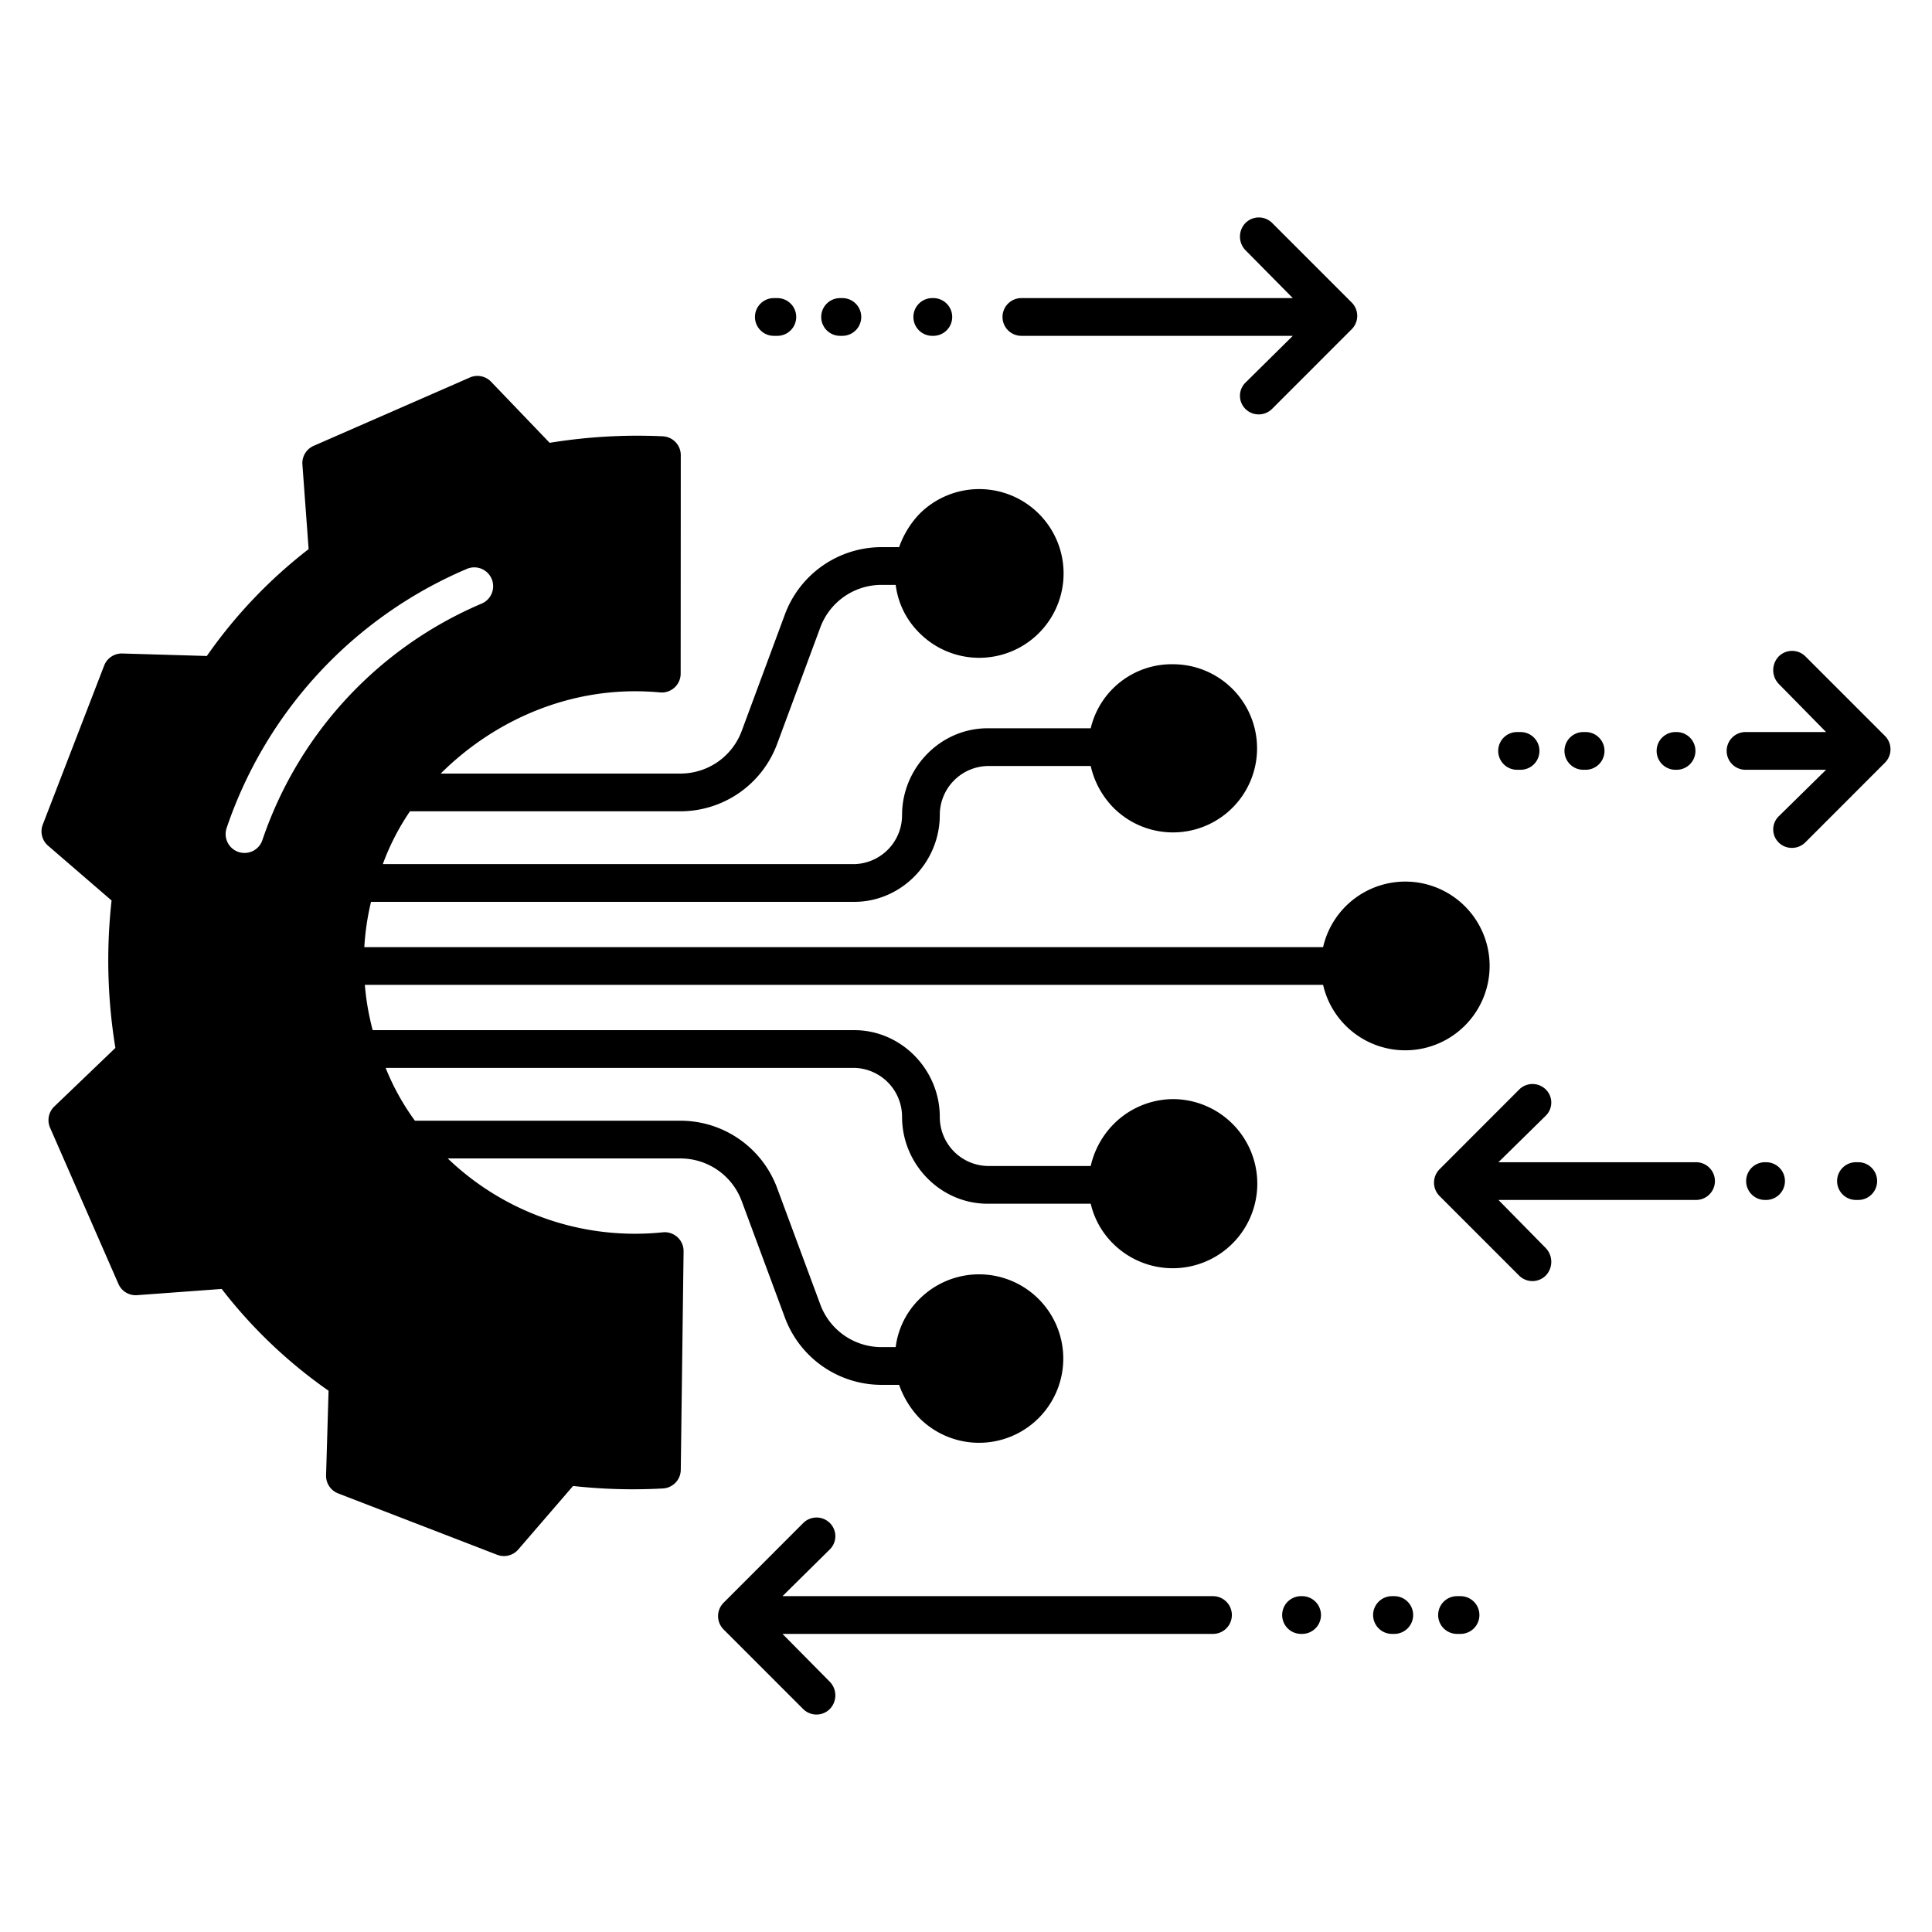 <svg xmlns="http://www.w3.org/2000/svg" id="Layer_1" data-name="Layer 1" viewBox="0 0 512 512" width="512" height="512"><path d="M205.074,79a5,5,0,0,0,0,10h.931a5,5,0,0,0,0-10Z"></path><path d="M222.63,79a5,5,0,0,0,0,10h.609a5,5,0,1,0,0-10Z"></path><path d="M247.059,79a5,5,0,1,0,0,10h.285a5,5,0,0,0,0-10Z"></path><path d="M330.067,108.391a4.947,4.947,0,0,0,3.536,1.427,5,5,0,0,0,3.535-1.483l21.078-21.087a5.007,5.007,0,0,0,0-7.076l-21.078-21.08a5,5,0,0,0-7.071,0,5.18,5.18,0,0,0,0,7.219L342.609,79H270.676a5,5,0,0,0,0,10h71.933l-12.542,12.394A4.91,4.91,0,0,0,330.067,108.391Z"></path><path d="M387.057,423h-.93a5,5,0,1,0,0,10h.93a5,5,0,0,0,0-10Z"></path><path d="M369.5,423h-.61a5,5,0,0,0,0,10h.61a5,5,0,0,0,0-10Z"></path><path d="M345.073,423h-.285a5,5,0,0,0,0,10h.285a5,5,0,0,0,0-10Z"></path><path d="M321.456,423H207.367l12.542-12.394a4.91,4.91,0,0,0,0-7,5,5,0,0,0-7.071.037l-21.078,21.1a5.012,5.012,0,0,0,0,7.08l21.078,21.083a5,5,0,0,0,7.071,0,5.18,5.18,0,0,0,0-7.219L207.367,433H321.456a5,5,0,0,0,0-10Z"></path><path d="M478.458,173.954a5,5,0,0,0-7.071,0,5.264,5.264,0,0,0,0,7.287L483.929,194H462.583a5,5,0,0,0,0,10h21.346l-12.542,12.326a4.87,4.87,0,0,0,0,6.963,4.93,4.93,0,0,0,3.535,1.411,5.017,5.017,0,0,0,3.536-1.492l21.078-21.091a5.018,5.018,0,0,0,0-7.085Z"></path><path d="M402.04,194a5,5,0,1,0,0,10h.93a5,5,0,0,0,0-10Z"></path><path d="M419.6,194a5,5,0,0,0,0,10h.61a5,5,0,0,0,0-10Z"></path><path d="M444.024,194a5,5,0,0,0,0,10h.285a5,5,0,0,0,0-10Z"></path><path d="M492.458,308h-.609a5,5,0,1,0,0,10h.609a5,5,0,1,0,0-10Z"></path><path d="M468.029,308h-.285a5,5,0,0,0,0,10h.285a5,5,0,0,0,0-10Z"></path><path d="M449.471,308H397.1l12.542-12.326a4.87,4.87,0,0,0,0-6.963,5,5,0,0,0-7.071.054l-21.078,21.1a5.024,5.024,0,0,0,0,7.092l21.078,21.081a5,5,0,0,0,7.071,0,5.264,5.264,0,0,0,0-7.287L397.1,318h52.372a5,5,0,0,0,0-10Z"></path><path d="M388.2,271.8A22.347,22.347,0,1,0,350.634,251H96.547a68.753,68.753,0,0,1,1.776-12H226.386c12.5,0,22.669-10.5,22.669-23a12.971,12.971,0,0,1,12.668-13h27.331a23.025,23.025,0,0,0,5.965,10.994,22.283,22.283,0,1,0,15.8-37.962A22.048,22.048,0,0,0,289.054,193H261.723c-12.5,0-22.668,10.5-22.668,23a12.971,12.971,0,0,1-12.669,13H101.451a63.4,63.4,0,0,1,7.2-14h71.717a27.349,27.349,0,0,0,25.552-17.775l11.493-31A17.288,17.288,0,0,1,233.586,155h3.782a21.6,21.6,0,0,0,6.321,12.77,22.356,22.356,0,1,0,0-31.6A24.479,24.479,0,0,0,238.275,145h-4.689a27.334,27.334,0,0,0-25.552,17.759l-11.492,31.006A17.3,17.3,0,0,1,180.367,205H116.791c13.068-13,31.323-21.808,51.507-21.808,2.212,0,4.442.106,6.629.306a5,5,0,0,0,5.456-4.973l.029-57.9a5,5,0,0,0-4.765-5,144.184,144.184,0,0,0-29.981,1.728l-15.53-16.193a5,5,0,0,0-5.613-1.12l-41.4,18.113a5,5,0,0,0-2.983,4.947l1.649,22.424a129.061,129.061,0,0,0-26.975,28.32l-22.4-.66a4.988,4.988,0,0,0-4.811,3.2L11.335,218.528a5,5,0,0,0,1.4,5.586L29.57,238.641a143.541,143.541,0,0,0,1.011,39.067l-16.194,15.53a5,5,0,0,0-1.12,5.613l18.116,41.4a4.99,4.99,0,0,0,4.947,2.982l22.423-1.648a129.079,129.079,0,0,0,28.32,26.974l-.659,22.4a5,5,0,0,0,3.2,4.812l42.141,16.265a5,5,0,0,0,5.586-1.4L151.864,393.8a144.224,144.224,0,0,0,23.825.655,5,5,0,0,0,4.723-4.928l.745-57.913a5,5,0,0,0-5.505-5.038A71.666,71.666,0,0,1,118.659,307h61.708a17.309,17.309,0,0,1,16.175,11.249l11.492,31A27.33,27.33,0,0,0,233.586,367h4.689a24.471,24.471,0,0,0,5.414,8.833,22.322,22.322,0,1,0,0-31.6A21.6,21.6,0,0,0,237.368,357h-3.782a17.292,17.292,0,0,1-16.174-11.232l-11.493-31.006A27.337,27.337,0,0,0,180.367,297H109.959a64.133,64.133,0,0,1-7.764-14H226.386a12.971,12.971,0,0,1,12.669,13c0,12.5,10.169,23,22.668,23h27.331a21.844,21.844,0,0,0,5.965,10.609,22.41,22.41,0,1,0,15.8-38.334,22.381,22.381,0,0,0-15.8,6.734A23.016,23.016,0,0,0,289.054,309H261.723a12.971,12.971,0,0,1-12.668-13c0-12.5-10.169-23-22.669-23H98.765a68.851,68.851,0,0,1-2.077-12H350.634A22.336,22.336,0,0,0,388.2,271.8ZM69.534,222.642a5,5,0,1,1-9.475-3.2,114.465,114.465,0,0,1,63.6-68.653,5,5,0,1,1,3.916,9.2A104.453,104.453,0,0,0,69.534,222.642Z"></path></svg>